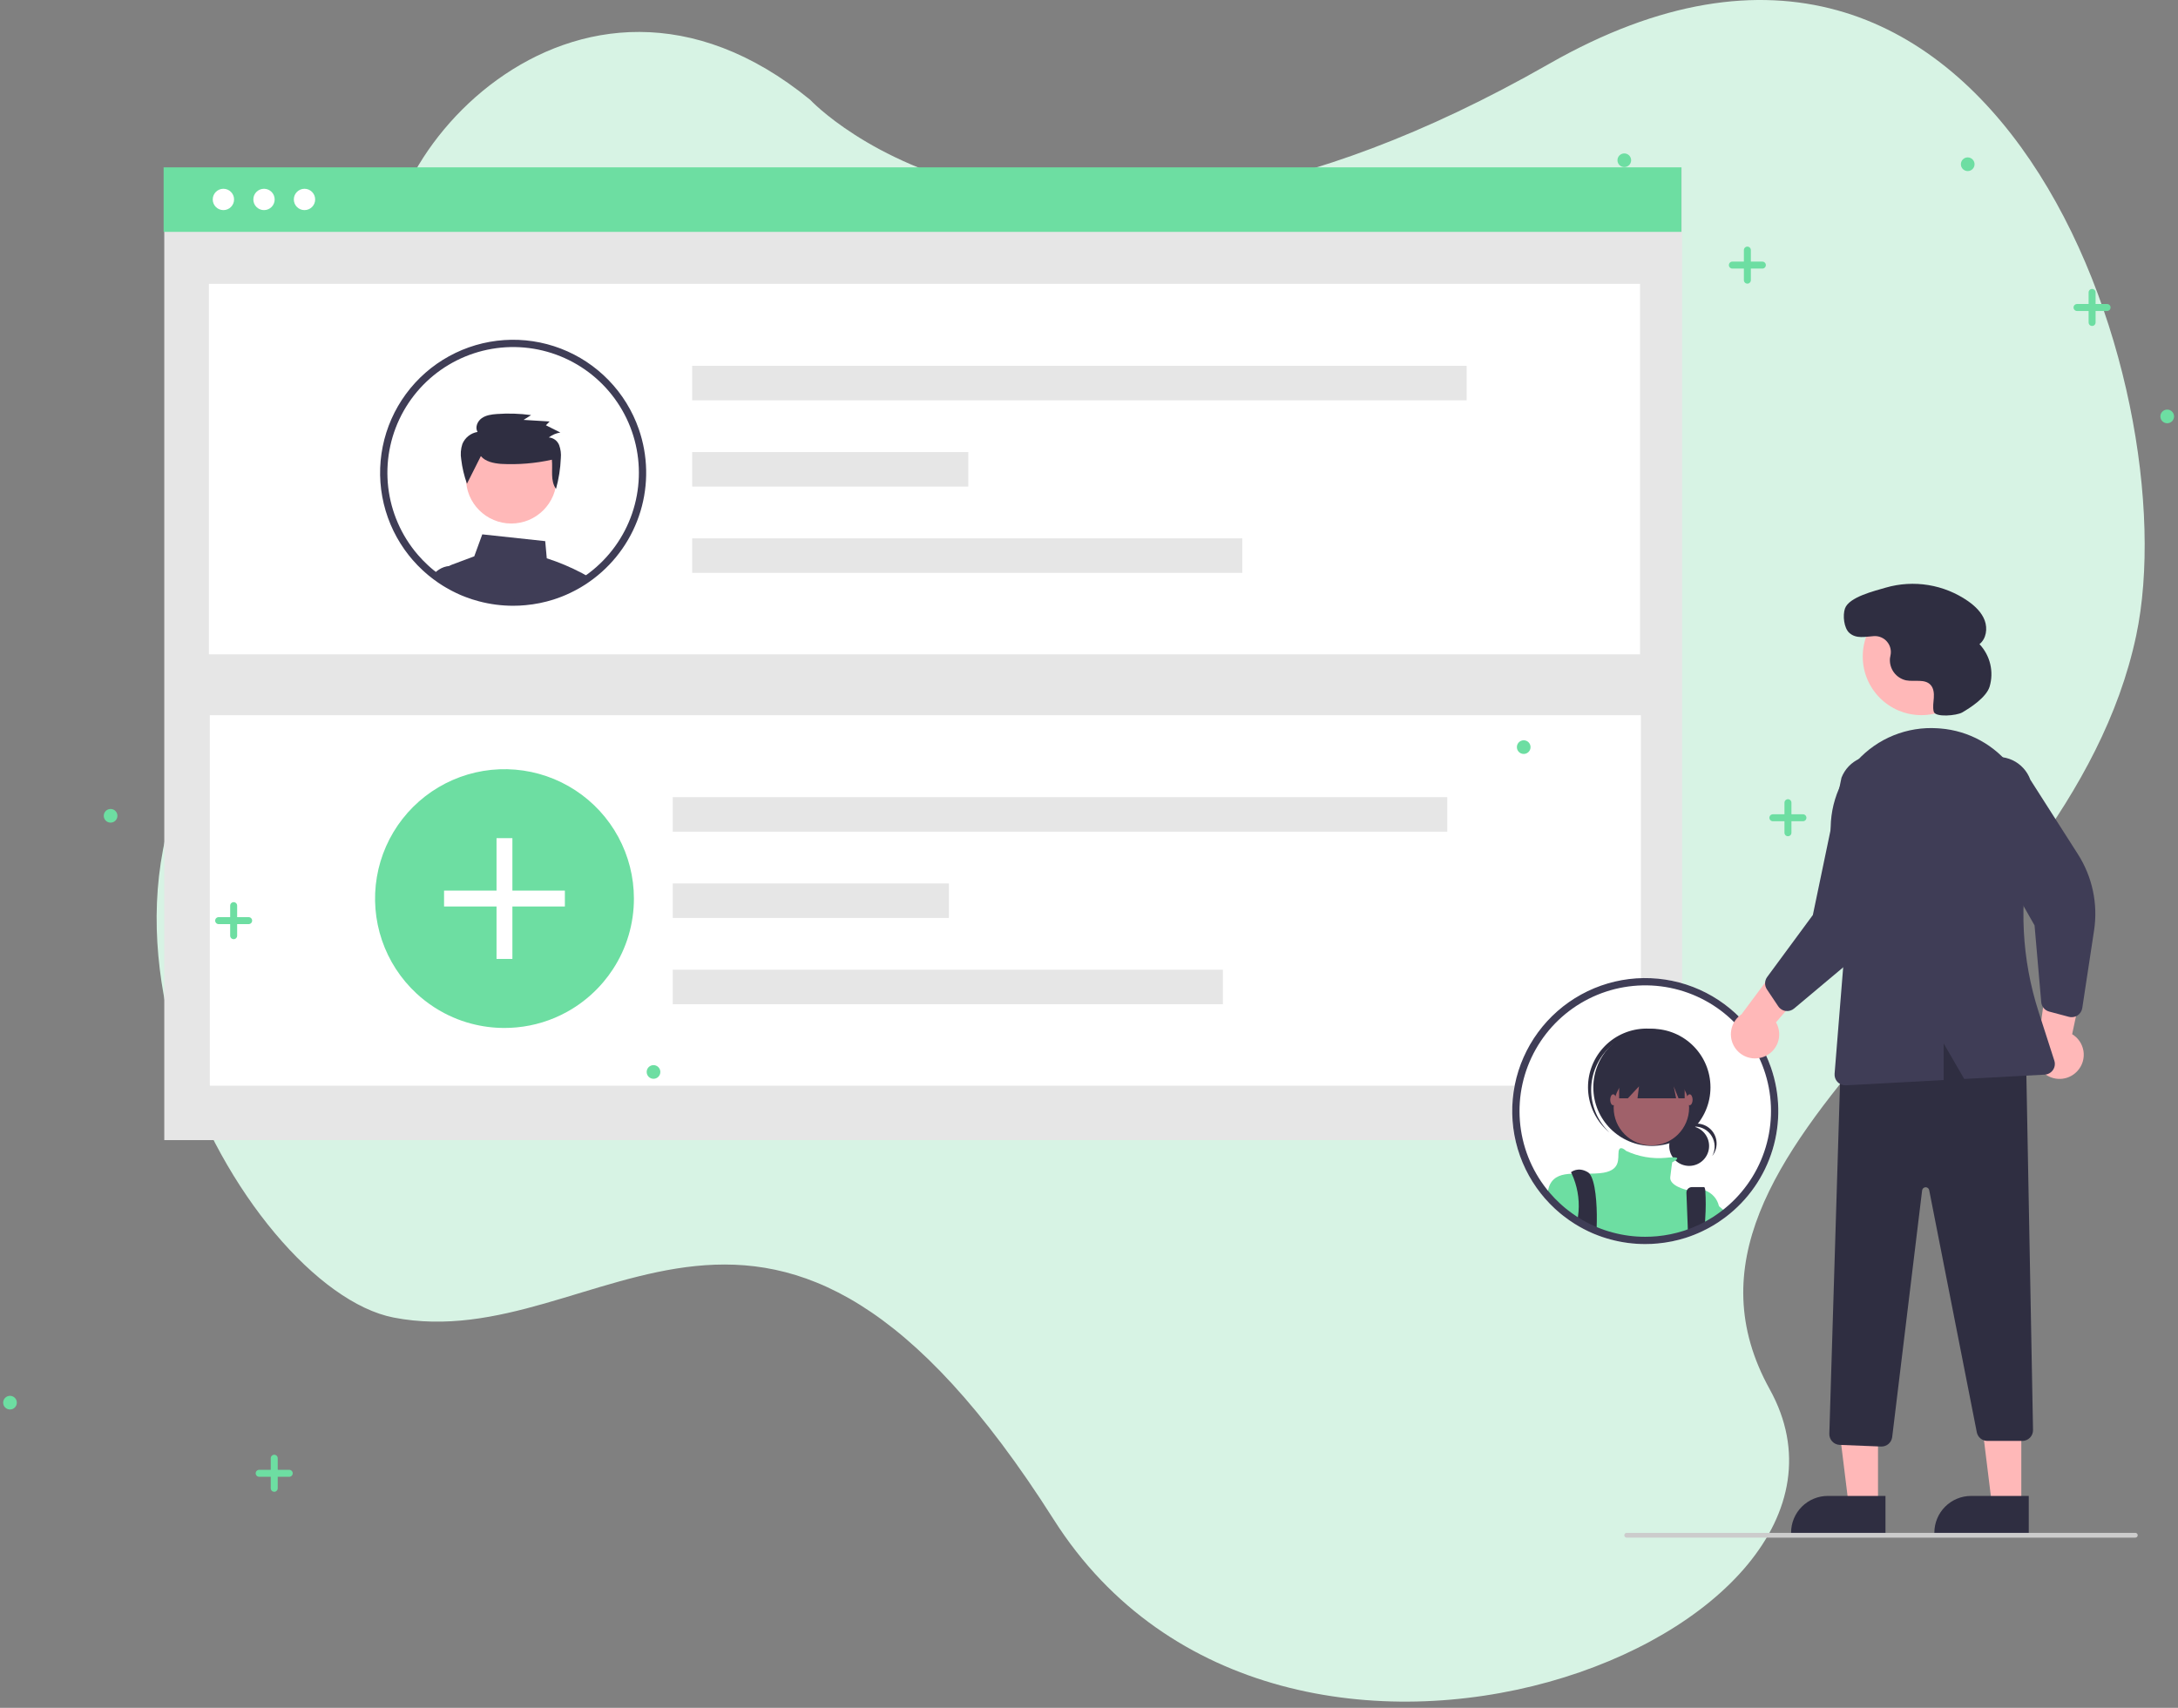 <svg width="306" height="240" viewBox="0 0 306 240" fill="none" xmlns="http://www.w3.org/2000/svg">
<rect x="0" y="0" width="306" height="240" fill="#808080" stroke="none"/>
<path d="M113.838 14.035C113.838 14.035 146.756 49.475 217.626 8.982C280.565 -26.98 307.531 54.335 300.125 89.321C290.531 134.641 229.413 160.502 248.639 195.236C267.864 229.971 180.12 264.073 148.039 213.537C108.131 150.671 84.689 190.877 55.296 185.155C34.201 181.049 1.753 123.394 39.082 92.464C70.494 66.437 59.329 53.597 55.186 41.648C49.211 24.414 80.707 -13.075 113.838 14.035Z" fill="#D7F3E4"/>
<g clip-path="url(#clip0_309_12253)">
<path d="M54.225 43.757C55.032 43.757 55.686 43.102 55.686 42.296C55.686 41.489 55.032 40.835 54.225 40.835C53.419 40.835 52.765 41.489 52.765 42.296C52.765 43.102 53.419 43.757 54.225 43.757Z" fill="white"/>
<path d="M59.769 43.757C60.576 43.757 61.23 43.102 61.23 42.296C61.23 41.489 60.576 40.835 59.769 40.835C58.962 40.835 58.308 41.489 58.308 42.296C58.308 43.102 58.962 43.757 59.769 43.757Z" fill="white"/>
<path d="M65.312 43.757C66.119 43.757 66.773 43.102 66.773 42.296C66.773 41.489 66.119 40.835 65.312 40.835C64.506 40.835 63.852 41.489 63.852 42.296C63.852 43.102 64.506 43.757 65.312 43.757Z" fill="white"/>
<path d="M236.175 45.728H50.676V46.76H236.175V45.728Z" fill="white"/>
<path d="M236.335 23.643H23.08V160.221H236.335V23.643Z" fill="#E6E6E6"/>
<path d="M236.242 23.52H22.986V32.58H236.242V23.52Z" fill="#6DDEA2"/>
<path d="M230.413 39.889H29.353V91.954H230.413V39.889Z" fill="white"/>
<path d="M230.537 100.509H29.477V152.574H230.537V100.509Z" fill="white"/>
<path d="M206.059 51.406H97.246V56.256H206.059V51.406Z" fill="#E6E6E6"/>
<path d="M136.043 63.529H97.246V68.379H136.043V63.529Z" fill="#E6E6E6"/>
<path d="M174.537 75.655H97.246V80.505H174.537V75.655Z" fill="#E6E6E6"/>
<path d="M89.062 126.275C89.068 129.806 88.04 133.261 86.106 136.215C85.7 136.838 85.256 137.434 84.775 138.001C83.648 139.336 82.336 140.502 80.878 141.464C80.481 141.727 80.073 141.973 79.655 142.202C77.475 143.408 75.07 144.149 72.59 144.378C72.026 144.433 71.453 144.459 70.875 144.459C69.291 144.461 67.713 144.255 66.182 143.846C65.315 143.618 64.466 143.323 63.644 142.964C63.223 142.783 62.813 142.585 62.411 142.372C61.446 141.865 60.529 141.271 59.672 140.598C59.273 140.287 58.889 139.96 58.519 139.616C56.304 137.564 54.635 134.992 53.662 132.133C52.69 129.275 52.445 126.219 52.949 123.242C53.453 120.264 54.691 117.46 56.55 115.08C58.41 112.701 60.832 110.823 63.6 109.614C66.367 108.405 69.391 107.905 72.4 108.158C75.409 108.41 78.308 109.408 80.835 111.062C83.361 112.715 85.436 114.972 86.873 117.628C88.309 120.284 89.062 123.256 89.062 126.275V126.275Z" fill="#6DDEA2"/>
<path d="M71.99 117.785H69.761V134.759H71.99V117.785Z" fill="white"/>
<path d="M79.363 125.158H62.389V127.388H79.363V125.158Z" fill="white"/>
<path d="M203.334 112.026H94.52V116.876H203.334V112.026Z" fill="#E6E6E6"/>
<path d="M133.317 124.15H94.52V129H133.317V124.15Z" fill="#E6E6E6"/>
<path d="M171.811 136.274H94.52V141.124H171.811V136.274Z" fill="#E6E6E6"/>
<path d="M37.092 29.527C37.919 29.527 38.59 28.856 38.59 28.028C38.59 27.2 37.919 26.529 37.092 26.529C36.264 26.529 35.593 27.2 35.593 28.028C35.593 28.856 36.264 29.527 37.092 29.527Z" fill="white"/>
<path d="M42.78 29.527C43.608 29.527 44.279 28.856 44.279 28.028C44.279 27.2 43.608 26.529 42.78 26.529C41.953 26.529 41.282 27.2 41.282 28.028C41.282 28.856 41.953 29.527 42.78 29.527Z" fill="white"/>
<path d="M31.387 29.527C32.215 29.527 32.886 28.856 32.886 28.028C32.886 27.2 32.215 26.529 31.387 26.529C30.56 26.529 29.889 27.2 29.889 28.028C29.889 28.856 30.56 29.527 31.387 29.527Z" fill="white"/>
<path d="M81.778 80.546C80.189 79.708 78.53 79.01 76.82 78.459L76.602 76.047L67.758 75.094L66.634 78.177L63.46 79.368C63.346 79.411 63.238 79.467 63.138 79.536H63.135C62.957 79.656 62.806 79.81 62.691 79.99C62.576 80.17 62.498 80.372 62.464 80.583C62.43 80.792 62.438 81.007 62.487 81.213L62.655 81.901C62.896 82.045 63.145 82.183 63.393 82.314L63.551 82.394C63.913 82.582 64.282 82.76 64.661 82.924C64.738 82.958 64.822 82.992 64.899 83.025C64.906 83.028 64.909 83.028 64.916 83.032C65.094 83.106 65.272 83.176 65.453 83.243C66.048 83.47 66.655 83.665 67.271 83.827C68.844 84.246 70.465 84.458 72.092 84.458C72.686 84.458 73.273 84.431 73.854 84.374C75.18 84.251 76.489 83.987 77.759 83.585C77.762 83.585 77.766 83.582 77.769 83.582C78.571 83.326 79.355 83.016 80.114 82.653C80.118 82.649 80.124 82.649 80.128 82.646C80.299 82.565 80.463 82.478 80.631 82.394L80.711 82.354C80.846 82.284 80.98 82.213 81.114 82.139C81.45 81.955 81.778 81.76 82.104 81.552C82.194 81.499 82.282 81.441 82.372 81.381C82.5 81.297 82.627 81.21 82.751 81.119C82.439 80.918 82.114 80.727 81.778 80.546Z" fill="#3F3D56"/>
<path d="M65.181 82.033L64.627 79.533H63.181C63.167 79.533 63.152 79.534 63.138 79.537H63.134C62.615 79.581 62.114 79.754 61.678 80.04C61.383 80.229 61.12 80.464 60.9 80.738C61.329 81.063 61.776 81.365 62.235 81.654L62.255 81.664C62.386 81.744 62.52 81.825 62.655 81.902C62.896 82.046 63.144 82.184 63.393 82.314L63.55 82.395C63.913 82.583 64.282 82.761 64.661 82.925C64.738 82.959 64.822 82.992 64.899 83.026C64.906 83.029 64.909 83.029 64.916 83.032C65.094 83.106 65.271 83.177 65.453 83.244L65.181 82.033Z" fill="#3F3D56"/>
<path d="M71.835 73.57C75.352 73.57 78.204 70.718 78.204 67.2C78.204 63.683 75.352 60.831 71.835 60.831C68.317 60.831 65.465 63.683 65.465 67.2C65.465 70.718 68.317 73.57 71.835 73.57Z" fill="#FFB8B8"/>
<path d="M67.558 64.098C68.218 64.879 69.334 65.099 70.363 65.189C72.769 65.322 75.183 65.125 77.536 64.603C77.682 66.016 77.284 67.54 78.117 68.703C78.507 67.295 78.734 65.848 78.793 64.388C78.855 63.762 78.773 63.13 78.554 62.541C78.436 62.245 78.239 61.989 77.983 61.8C77.727 61.611 77.423 61.498 77.106 61.473C77.581 61.113 78.136 60.876 78.724 60.782L76.702 59.765L77.221 59.232L73.56 59.008L74.62 58.334C73.024 58.115 71.409 58.064 69.803 58.182C69.057 58.237 68.276 58.342 67.672 58.774C67.067 59.207 66.718 60.066 67.093 60.701C66.624 60.778 66.181 60.974 65.808 61.27C65.435 61.566 65.144 61.952 64.962 62.392C64.732 63.091 64.676 63.836 64.8 64.562C64.938 65.727 65.209 66.872 65.607 67.975L67.558 64.098Z" fill="#2F2E41"/>
<path d="M89.745 60.294C88.851 57.727 87.408 55.385 85.516 53.433C83.625 51.481 81.33 49.964 78.793 48.99C76.255 48.016 73.535 47.606 70.823 47.791C68.111 47.976 65.472 48.75 63.089 50.06C60.707 51.369 58.639 53.182 57.03 55.373C55.42 57.564 54.308 60.08 53.771 62.744C53.234 65.409 53.284 68.159 53.919 70.802C54.554 73.446 55.757 75.919 57.446 78.049C57.614 78.26 57.788 78.472 57.966 78.676C57.979 78.69 57.989 78.703 58.003 78.717C58.44 79.221 58.905 79.7 59.395 80.153C59.523 80.27 59.657 80.391 59.791 80.505C60.046 80.733 60.308 80.951 60.58 81.159C60.687 81.243 60.791 81.327 60.902 81.407C61.331 81.733 61.777 82.035 62.237 82.323L62.257 82.333C62.388 82.414 62.522 82.494 62.656 82.572C62.898 82.716 63.146 82.853 63.394 82.984L63.552 83.065C63.914 83.253 64.284 83.43 64.663 83.595C64.74 83.628 64.824 83.662 64.901 83.695C64.907 83.699 64.911 83.699 64.918 83.702C65.095 83.776 65.273 83.846 65.454 83.913C66.049 84.141 66.656 84.336 67.273 84.497C68.846 84.916 70.466 85.129 72.094 85.128C72.688 85.128 73.275 85.101 73.855 85.044C75.181 84.922 76.491 84.657 77.761 84.256C77.764 84.256 77.767 84.252 77.771 84.252C78.573 83.997 79.356 83.686 80.116 83.323C80.119 83.32 80.126 83.32 80.129 83.316C80.3 83.236 80.465 83.149 80.632 83.065L80.713 83.024C80.847 82.954 80.981 82.883 81.116 82.81C81.451 82.625 81.78 82.431 82.105 82.223C82.196 82.169 82.283 82.112 82.374 82.052C82.501 81.968 82.629 81.88 82.753 81.79C82.917 81.676 83.082 81.558 83.243 81.438C83.293 81.401 83.347 81.364 83.397 81.323C86.54 78.938 88.847 75.618 89.988 71.84C91.128 68.062 91.043 64.021 89.745 60.294ZM82.78 80.508C82.669 80.595 82.555 80.679 82.441 80.757C82.33 80.84 82.219 80.921 82.105 80.995C82.008 81.065 81.911 81.132 81.81 81.196L81.78 81.216C81.706 81.266 81.632 81.313 81.558 81.36C81.28 81.535 80.998 81.703 80.713 81.864C80.683 81.88 80.653 81.897 80.622 81.914C80.495 81.984 80.367 82.052 80.24 82.119C80.223 82.129 80.203 82.135 80.186 82.145L80.166 82.156C80.005 82.239 79.841 82.32 79.676 82.397C79.042 82.703 78.388 82.967 77.72 83.189C77.633 83.219 77.546 83.249 77.459 83.276C76.257 83.658 75.017 83.91 73.761 84.028C73.211 84.078 72.654 84.105 72.094 84.105C70.554 84.108 69.021 83.907 67.534 83.508C66.772 83.308 66.024 83.055 65.297 82.749C65.26 82.733 65.219 82.719 65.183 82.702C65.142 82.686 65.105 82.672 65.069 82.655C65.028 82.639 64.991 82.622 64.951 82.602C64.636 82.464 64.324 82.313 64.018 82.156L63.871 82.078C63.498 81.884 63.133 81.676 62.777 81.454C62.673 81.391 62.566 81.323 62.465 81.253C62.438 81.236 62.415 81.219 62.388 81.203C62.15 81.045 61.911 80.881 61.68 80.71C61.522 80.592 61.365 80.475 61.21 80.354C60.952 80.159 60.703 79.951 60.462 79.737C60.335 79.629 60.21 79.512 60.09 79.401C59.614 78.962 59.164 78.496 58.741 78.005C58.6 77.844 58.462 77.683 58.332 77.516C58.302 77.482 58.274 77.448 58.248 77.412C56.068 74.661 54.757 71.323 54.481 67.824C54.206 64.325 54.979 60.824 56.702 57.766C58.425 54.708 61.02 52.233 64.155 50.656C67.291 49.078 70.825 48.471 74.307 48.91C77.789 49.35 81.061 50.817 83.706 53.124C86.352 55.431 88.25 58.473 89.159 61.863C90.068 65.253 89.946 68.837 88.81 72.157C87.674 75.478 85.575 78.385 82.78 80.508Z" fill="#3F3D56"/>
<path d="M248.803 149.995C247.909 147.428 246.466 145.087 244.575 143.134C242.683 141.182 240.388 139.666 237.851 138.691C235.313 137.717 232.593 137.308 229.881 137.492C227.169 137.677 224.53 138.451 222.147 139.761C219.765 141.07 217.697 142.884 216.088 145.074C214.479 147.265 213.366 149.781 212.829 152.446C212.292 155.11 212.342 157.86 212.977 160.504C213.612 163.147 214.815 165.62 216.504 167.75C216.672 167.961 216.846 168.173 217.024 168.377C217.037 168.391 217.047 168.404 217.061 168.418C217.498 168.922 217.963 169.401 218.453 169.854C218.581 169.971 218.715 170.092 218.849 170.206C219.104 170.434 219.366 170.652 219.637 170.86C220.168 171.278 220.721 171.667 221.295 172.024L221.315 172.034C221.687 172.266 222.066 172.481 222.452 172.685L222.61 172.766C222.972 172.954 223.341 173.132 223.721 173.296C223.798 173.33 223.882 173.363 223.959 173.397C223.965 173.4 223.969 173.4 223.976 173.403C224.742 173.722 225.529 173.988 226.331 174.198C227.904 174.618 229.524 174.83 231.152 174.829C231.746 174.829 232.333 174.802 232.913 174.745C234.239 174.623 235.549 174.359 236.819 173.957C236.822 173.957 236.825 173.954 236.829 173.954C237.631 173.698 238.414 173.388 239.174 173.024C239.177 173.021 239.184 173.021 239.187 173.017C239.358 172.937 239.523 172.85 239.69 172.766L239.771 172.726C239.905 172.655 240.039 172.585 240.174 172.511C240.509 172.326 240.838 172.132 241.163 171.924C241.254 171.87 241.341 171.813 241.432 171.753C241.727 171.558 242.019 171.35 242.301 171.139C242.351 171.102 242.405 171.065 242.455 171.025C245.598 168.639 247.905 165.319 249.045 161.541C250.186 157.764 250.101 153.722 248.803 149.995Z" fill="white"/>
<path d="M237.32 163.844C238.867 163.844 240.121 162.59 240.121 161.043C240.121 159.496 238.867 158.242 237.32 158.242C235.773 158.242 234.519 159.496 234.519 161.043C234.519 162.59 235.773 163.844 237.32 163.844Z" fill="#2F2E41"/>
<path d="M238.099 158.318C238.584 158.318 239.061 158.444 239.482 158.683C239.904 158.923 240.256 159.267 240.505 159.684C240.753 160.1 240.889 160.574 240.9 161.058C240.911 161.543 240.795 162.022 240.565 162.449C240.808 162.145 240.985 161.794 241.085 161.418C241.184 161.042 241.204 160.649 241.144 160.265C241.083 159.881 240.944 159.514 240.733 159.187C240.523 158.859 240.247 158.58 239.922 158.365C239.598 158.15 239.232 158.006 238.849 157.94C238.466 157.875 238.073 157.89 237.696 157.985C237.318 158.079 236.965 158.252 236.658 158.49C236.351 158.729 236.097 159.029 235.913 159.372C236.174 159.043 236.507 158.777 236.886 158.595C237.264 158.413 237.679 158.318 238.1 158.318H238.099Z" fill="#2F2E41"/>
<path d="M232.086 161.035C236.63 161.035 240.314 157.351 240.314 152.807C240.314 148.262 236.63 144.578 232.086 144.578C227.541 144.578 223.857 148.262 223.857 152.807C223.857 157.351 227.541 161.035 232.086 161.035Z" fill="#2F2E41"/>
<path d="M225.628 147.702C227.046 146.107 229.028 145.126 231.155 144.965C233.283 144.804 235.39 145.476 237.032 146.839C236.964 146.775 236.897 146.711 236.828 146.649C235.202 145.192 233.065 144.442 230.886 144.561C228.707 144.681 226.665 145.661 225.209 147.287C223.752 148.912 223.002 151.05 223.121 153.229C223.241 155.408 224.221 157.45 225.847 158.906C225.863 158.92 225.878 158.934 225.894 158.948C225.964 159.01 226.035 159.069 226.107 159.128C224.561 157.657 223.647 155.644 223.558 153.512C223.468 151.38 224.21 149.297 225.628 147.702Z" fill="#2F2E41"/>
<path d="M232.013 160.966C234.94 160.966 237.313 158.594 237.313 155.667C237.313 152.74 234.94 150.367 232.013 150.367C229.086 150.367 226.713 152.74 226.713 155.667C226.713 158.594 229.086 160.966 232.013 160.966Z" fill="#A0616A"/>
<path d="M241.498 169.475V171.253C241.173 171.461 240.844 171.656 240.508 171.84C240.374 171.914 240.24 171.984 240.106 172.055L240.025 172.095C239.857 172.179 239.693 172.266 239.522 172.347C239.519 172.35 239.512 172.35 239.508 172.353C238.749 172.717 237.965 173.027 237.163 173.283C237.16 173.283 237.157 173.286 237.153 173.286C235.883 173.688 234.574 173.952 233.248 174.075C232.668 174.132 232.08 174.158 231.487 174.158C229.859 174.159 228.238 173.947 226.666 173.528C225.863 173.317 225.076 173.051 224.31 172.733C224.304 172.729 224.3 172.729 224.293 172.726C224.216 172.692 224.132 172.659 224.055 172.625C223.676 172.461 223.307 172.283 222.945 172.095L222.787 172.015C222.401 171.81 222.022 171.595 221.65 171.364L221.63 171.354C221.056 170.996 220.503 170.608 219.972 170.189C219.7 169.981 219.439 169.763 219.184 169.535C219.05 169.421 218.915 169.3 218.788 169.183C218.298 168.73 217.833 168.251 217.396 167.747C217.454 167.398 217.539 167.053 217.651 166.717L217.654 166.714C217.674 166.656 217.697 166.6 217.724 166.546C217.743 166.498 217.764 166.451 217.788 166.405C218.389 165.281 219.476 165.003 220.824 164.942C221.586 164.909 222.428 164.946 223.317 164.935C223.787 164.932 224.273 164.915 224.76 164.872C227.83 164.593 227.273 162.782 227.41 161.805C227.548 160.859 228.4 161.678 228.457 161.731L228.46 161.735C230.198 162.548 232.12 162.885 234.03 162.711C234.359 162.671 234.687 162.647 235.016 162.637C235.882 162.627 235.694 162.876 235.395 163.08C235.25 163.176 235.099 163.261 234.942 163.335C234.942 163.335 234.805 164.174 234.664 165.429C234.53 166.63 236.831 167.193 237.022 167.237C237.026 167.24 237.031 167.241 237.036 167.24C237.876 167.022 238.761 167.046 239.589 167.307H239.592C240.065 167.481 240.487 167.771 240.82 168.149C241.153 168.528 241.386 168.983 241.498 169.475Z" fill="#6DDEA2"/>
<path d="M224.345 171.632C224.345 171.88 224.338 172.118 224.328 172.343C224.325 172.477 224.318 172.608 224.311 172.732C224.305 172.729 224.301 172.729 224.295 172.726C224.217 172.692 224.134 172.659 224.056 172.625C223.677 172.461 223.308 172.283 222.946 172.095L222.788 172.014C222.402 171.81 222.023 171.595 221.651 171.364C221.661 171.246 221.678 171.129 221.694 171.011C221.731 170.753 221.762 170.491 221.782 170.233C221.914 168.418 221.585 166.599 220.826 164.945V164.942C220.758 164.808 220.718 164.734 220.718 164.734C220.718 164.734 221.694 163.895 223.087 164.734C223.176 164.786 223.254 164.855 223.318 164.935C224.157 165.925 224.385 169.253 224.345 171.632Z" fill="#2F2E41"/>
<path d="M239.58 171.176C239.566 171.551 239.546 171.944 239.523 172.343V172.347C239.519 172.35 239.512 172.35 239.509 172.353C238.75 172.717 237.966 173.027 237.164 173.283C237.161 173.283 237.157 173.286 237.154 173.286L237.117 172.343L237.114 172.219L236.936 167.629C236.931 167.526 236.947 167.422 236.984 167.324C237.02 167.227 237.076 167.138 237.148 167.063C237.22 166.987 237.306 166.928 237.402 166.887C237.497 166.846 237.6 166.824 237.704 166.824H239.405C239.489 166.824 239.549 166.995 239.59 167.304V167.307C239.672 168.596 239.669 169.888 239.58 171.176Z" fill="#2F2E41"/>
<path d="M227.483 149.042V154.343H228.71L230.272 152.669L230.063 154.343H235.488L235.152 152.669L235.823 154.343H236.688V149.042H227.483Z" fill="#2F2E41"/>
<path d="M226.645 155.318C226.876 155.318 227.064 154.975 227.064 154.551C227.064 154.128 226.876 153.784 226.645 153.784C226.414 153.784 226.227 154.128 226.227 154.551C226.227 154.975 226.414 155.318 226.645 155.318Z" fill="#A0616A"/>
<path d="M237.386 155.318C237.617 155.318 237.804 154.975 237.804 154.551C237.804 154.128 237.617 153.784 237.386 153.784C237.155 153.784 236.967 154.128 236.967 154.551C236.967 154.975 237.155 155.318 237.386 155.318Z" fill="#A0616A"/>
<path d="M242.638 170.469C242.356 170.68 242.064 170.888 241.769 171.083C241.678 171.143 241.591 171.2 241.501 171.254C241.175 171.462 240.846 171.656 240.511 171.841C240.377 171.915 240.243 171.985 240.108 172.056V168.358C240.108 168.358 240.645 168.788 241.501 169.502C241.608 169.593 241.719 169.687 241.836 169.788C242.084 169.996 242.353 170.224 242.638 170.469Z" fill="#6DDEA2"/>
<path d="M248.803 149.995C247.909 147.428 246.466 145.087 244.575 143.134C242.683 141.182 240.388 139.666 237.851 138.691C235.313 137.717 232.593 137.308 229.881 137.492C227.169 137.677 224.53 138.451 222.147 139.761C219.765 141.07 217.697 142.884 216.088 145.074C214.479 147.265 213.366 149.781 212.829 152.446C212.292 155.11 212.342 157.86 212.977 160.504C213.612 163.147 214.815 165.62 216.504 167.75C216.672 167.961 216.846 168.173 217.024 168.377C217.037 168.391 217.047 168.404 217.061 168.418C217.498 168.922 217.963 169.401 218.453 169.854C218.581 169.971 218.715 170.092 218.849 170.206C219.104 170.434 219.366 170.652 219.637 170.86C220.168 171.278 220.721 171.667 221.295 172.024L221.315 172.034C221.687 172.266 222.066 172.481 222.452 172.685L222.61 172.766C222.972 172.954 223.341 173.132 223.721 173.296C223.798 173.33 223.882 173.363 223.959 173.397C223.965 173.4 223.969 173.4 223.976 173.403C224.742 173.722 225.529 173.988 226.331 174.198C227.904 174.618 229.524 174.83 231.152 174.829C231.746 174.829 232.333 174.802 232.913 174.745C234.239 174.623 235.549 174.359 236.819 173.957C236.822 173.957 236.825 173.954 236.829 173.954C237.631 173.698 238.414 173.388 239.174 173.024C239.177 173.021 239.184 173.021 239.187 173.017C239.358 172.937 239.523 172.85 239.69 172.766L239.771 172.726C239.905 172.655 240.039 172.585 240.174 172.511C240.509 172.326 240.838 172.132 241.163 171.924C241.254 171.87 241.341 171.813 241.432 171.753C241.727 171.558 242.019 171.35 242.301 171.139C242.351 171.102 242.405 171.065 242.455 171.025C245.598 168.639 247.905 165.319 249.045 161.541C250.186 157.764 250.101 153.722 248.803 149.995ZM241.838 170.209C241.727 170.297 241.613 170.38 241.499 170.458C241.388 170.541 241.277 170.622 241.163 170.696C241.066 170.766 240.969 170.833 240.868 170.897C240.784 170.954 240.7 171.008 240.616 171.062C240.338 171.236 240.056 171.404 239.771 171.565C239.741 171.582 239.711 171.598 239.68 171.615C239.553 171.686 239.425 171.753 239.298 171.82C239.281 171.83 239.261 171.837 239.244 171.847L239.224 171.857C239.063 171.941 238.899 172.021 238.734 172.098C238.1 172.404 237.446 172.668 236.778 172.89C236.691 172.92 236.604 172.95 236.517 172.977C235.315 173.359 234.075 173.611 232.819 173.729C232.269 173.779 231.712 173.806 231.152 173.806C229.612 173.809 228.079 173.608 226.592 173.209C225.829 173.01 225.082 172.756 224.355 172.45C224.277 172.42 224.2 172.387 224.126 172.357C224.086 172.34 224.049 172.323 224.009 172.303C223.694 172.165 223.382 172.014 223.076 171.857L222.929 171.779C222.556 171.585 222.191 171.377 221.835 171.155C221.704 171.075 221.573 170.991 221.446 170.904C221.043 170.639 220.651 170.354 220.268 170.055C220.01 169.86 219.762 169.652 219.52 169.438C219.393 169.33 219.268 169.213 219.148 169.102C218.672 168.663 218.222 168.197 217.799 167.706C217.658 167.545 217.52 167.384 217.39 167.217C217.36 167.183 217.332 167.149 217.306 167.113C215.126 164.362 213.815 161.024 213.539 157.525C213.264 154.026 214.037 150.525 215.76 147.467C217.483 144.409 220.078 141.934 223.213 140.357C226.349 138.78 229.883 138.172 233.365 138.612C236.847 139.051 240.119 140.518 242.764 142.825C245.409 145.132 247.308 148.174 248.217 151.564C249.126 154.954 249.004 158.538 247.868 161.859C246.732 165.179 244.633 168.087 241.838 170.209Z" fill="#3F3D56"/>
<path d="M247.749 148.53C248.213 148.362 248.634 148.094 248.983 147.746C249.332 147.397 249.601 146.976 249.77 146.513C249.938 146.05 250.003 145.555 249.96 145.063C249.917 144.572 249.767 144.096 249.52 143.669L257.357 134.596L251.179 133.792L244.684 142.531C243.994 142.994 243.498 143.693 243.289 144.497C243.081 145.301 243.174 146.153 243.552 146.892C243.93 147.632 244.566 148.207 245.34 148.509C246.113 148.811 246.971 148.818 247.749 148.53Z" fill="#FFB8B8"/>
<path d="M291.923 150.448C292.248 150.077 292.488 149.639 292.626 149.166C292.763 148.692 292.795 148.194 292.72 147.707C292.644 147.219 292.463 146.755 292.188 146.345C291.913 145.935 291.552 145.591 291.13 145.336L293.621 133.608L287.821 135.883L286.345 146.671C285.963 147.408 285.866 148.26 286.071 149.065C286.275 149.87 286.768 150.571 287.456 151.037C288.143 151.502 288.978 151.7 289.801 151.591C290.624 151.483 291.379 151.076 291.923 150.448Z" fill="#FFB8B8"/>
<path d="M263.854 211.568L259.74 211.567L257.784 195.702L263.854 195.702L263.854 211.568Z" fill="#FFB8B8"/>
<path d="M264.902 215.553L251.64 215.553V215.385C251.64 214.707 251.773 214.036 252.033 213.409C252.292 212.783 252.672 212.214 253.152 211.735C253.631 211.255 254.2 210.875 254.826 210.616C255.453 210.356 256.124 210.223 256.802 210.223L264.902 210.223L264.902 215.553Z" fill="#2F2E41"/>
<path d="M283.985 211.568L279.872 211.567L277.915 195.702L283.986 195.702L283.985 211.568Z" fill="#FFB8B8"/>
<path d="M285.033 215.553L271.771 215.553V215.385C271.77 214.707 271.904 214.036 272.163 213.409C272.423 212.783 272.803 212.214 273.282 211.735C273.762 211.255 274.331 210.875 274.957 210.616C275.584 210.356 276.255 210.223 276.933 210.223L285.033 210.223L285.033 215.553Z" fill="#2F2E41"/>
<path d="M264.284 203.282L258.462 203.049C258.065 203.032 257.69 202.86 257.419 202.569C257.148 202.278 257.002 201.892 257.013 201.495L258.654 147.687L258.761 147.649C268.966 143.957 277.407 144.236 284.57 148.501L284.65 148.549L285.632 200.955C285.636 201.155 285.6 201.355 285.526 201.541C285.452 201.728 285.341 201.898 285.201 202.041C285.06 202.184 284.892 202.298 284.707 202.375C284.522 202.453 284.324 202.493 284.123 202.493H279.213C278.863 202.492 278.525 202.371 278.255 202.149C277.985 201.926 277.8 201.618 277.732 201.275L271.043 167.252C271.02 167.134 270.956 167.029 270.862 166.954C270.768 166.88 270.651 166.841 270.531 166.846C270.411 166.85 270.297 166.897 270.209 166.978C270.121 167.059 270.064 167.169 270.05 167.288L265.844 201.956C265.797 202.321 265.62 202.658 265.344 202.902C265.068 203.146 264.713 203.282 264.344 203.283C264.324 203.283 264.304 203.283 264.284 203.282Z" fill="#2F2E41"/>
<path d="M269.948 100.499C274.499 100.499 278.189 96.81 278.189 92.259C278.189 87.708 274.499 84.019 269.948 84.019C265.397 84.019 261.708 87.708 261.708 92.259C261.708 96.81 265.397 100.499 269.948 100.499Z" fill="#FFB8B8"/>
<path d="M250.534 141.98C250.248 141.867 250.004 141.67 249.833 141.415L248.241 139.032C248.069 138.774 247.981 138.469 247.988 138.159C247.995 137.848 248.097 137.548 248.281 137.298L254.699 128.585L258.721 109.29C258.952 108.695 259.298 108.15 259.74 107.689C260.182 107.227 260.711 106.857 261.296 106.599C261.88 106.342 262.51 106.202 263.149 106.189C263.788 106.175 264.424 106.287 265.019 106.519C265.615 106.751 266.159 107.098 266.62 107.54C267.081 107.982 267.451 108.511 267.708 109.096C267.965 109.681 268.104 110.311 268.117 110.95C268.13 111.589 268.017 112.225 267.785 112.82L265.884 125.1C265.308 128.827 263.398 132.218 260.508 134.642L252.059 141.732C251.896 141.869 251.707 141.969 251.503 142.027C251.299 142.086 251.085 142.1 250.875 142.07C250.758 142.054 250.644 142.024 250.534 141.98Z" fill="#3F3D56"/>
<path d="M291.57 142.855C291.281 142.959 290.967 142.972 290.67 142.894L287.901 142.157C287.601 142.077 287.333 141.906 287.134 141.669C286.934 141.431 286.812 141.138 286.785 140.829L285.847 130.048L276.116 112.908C275.896 112.308 275.797 111.67 275.823 111.032C275.849 110.393 276.002 109.766 276.271 109.186C276.539 108.606 276.92 108.085 277.391 107.652C277.861 107.22 278.412 106.884 279.013 106.665C279.613 106.445 280.251 106.346 280.889 106.374C281.528 106.401 282.155 106.553 282.734 106.823C283.314 107.093 283.834 107.474 284.266 107.945C284.699 108.416 285.034 108.968 285.252 109.568L291.939 120.041C293.969 123.22 294.776 127.028 294.208 130.756L292.551 141.661C292.519 141.871 292.443 142.072 292.328 142.25C292.214 142.429 292.063 142.581 291.886 142.697C291.787 142.762 291.681 142.815 291.57 142.855Z" fill="#3F3D56"/>
<path d="M260.934 106.893C262.349 105.34 264.095 104.126 266.042 103.338C267.99 102.551 270.089 102.211 272.186 102.343C272.323 102.352 272.461 102.361 272.597 102.372C274.584 102.529 276.515 103.109 278.26 104.072C280.005 105.035 281.524 106.36 282.716 107.957C283.928 109.577 284.78 111.437 285.215 113.412C285.651 115.388 285.659 117.433 285.241 119.413C283.643 126.976 284.047 134.826 286.414 142.185L288.624 149.049C288.695 149.269 288.715 149.502 288.681 149.731C288.648 149.96 288.562 150.178 288.431 150.368C288.3 150.558 288.127 150.716 287.925 150.829C287.724 150.942 287.499 151.007 287.268 151.019L275.967 151.627L273.075 146.631V151.782L259.339 152.521C259.312 152.522 259.284 152.523 259.257 152.523C259.049 152.523 258.843 152.48 258.652 152.396C258.461 152.312 258.289 152.19 258.148 152.037C258.007 151.884 257.899 151.703 257.831 151.506C257.763 151.309 257.736 151.1 257.753 150.892L259.306 131.64L257.358 118.565C257.043 116.476 257.201 114.343 257.819 112.322C258.438 110.302 259.503 108.447 260.934 106.893Z" fill="#3F3D56"/>
<path d="M275.674 100.125C274.911 100.564 271.895 100.856 271.68 100.002L271.676 99.983C271.526 99.358 271.65 98.705 271.693 98.063C271.736 97.421 271.673 96.717 271.236 96.245C270.422 95.365 268.973 95.832 267.795 95.609C267.105 95.455 266.494 95.055 266.078 94.484C265.662 93.912 265.468 93.209 265.533 92.505C265.55 92.371 265.576 92.238 265.606 92.105C265.68 91.766 265.674 91.416 265.589 91.081C265.505 90.745 265.343 90.434 265.118 90.171C264.893 89.908 264.61 89.701 264.291 89.566C263.973 89.431 263.627 89.372 263.282 89.393C262.092 89.461 260.807 89.822 259.822 88.94C259.06 88.258 258.874 86.484 259.209 85.518C259.771 83.894 263.374 83.045 264.947 82.578C266.892 82.016 268.938 81.894 270.936 82.222C272.934 82.55 274.834 83.319 276.498 84.473C277.492 85.173 278.419 86.053 278.843 87.192C279.266 88.332 279.062 89.769 278.107 90.521C278.847 91.305 279.368 92.269 279.618 93.318C279.868 94.366 279.839 95.462 279.532 96.495C279.06 98.015 276.809 99.472 275.674 100.125Z" fill="#2F2E41"/>
<path d="M300.004 216.083H228.542C228.453 216.083 228.368 216.048 228.305 215.985C228.242 215.922 228.207 215.837 228.207 215.748C228.207 215.659 228.242 215.573 228.305 215.51C228.368 215.447 228.453 215.412 228.542 215.412H300.004C300.093 215.412 300.178 215.447 300.241 215.51C300.304 215.573 300.339 215.659 300.339 215.748C300.339 215.837 300.304 215.922 300.241 215.985C300.178 216.048 300.093 216.083 300.004 216.083Z" fill="#CCCCCC"/>
</g>
<path d="M276.456 24.041C276.986 24.041 277.416 23.611 277.416 23.081C277.416 22.55 276.986 22.12 276.456 22.12C275.926 22.12 275.496 22.55 275.496 23.081C275.496 23.611 275.926 24.041 276.456 24.041Z" fill="#6DDEA2"/>
<path d="M214.076 105.953C214.606 105.953 215.036 105.523 215.036 104.993C215.036 104.462 214.606 104.032 214.076 104.032C213.545 104.032 213.115 104.462 213.115 104.993C213.115 105.523 213.545 105.953 214.076 105.953Z" fill="#6DDEA2"/>
<path d="M228.208 23.482C228.738 23.482 229.168 23.052 229.168 22.522C229.168 21.991 228.738 21.561 228.208 21.561C227.678 21.561 227.248 21.991 227.248 22.522C227.248 23.052 227.678 23.482 228.208 23.482Z" fill="#6DDEA2"/>
<path d="M304.485 59.48C305.015 59.48 305.445 59.05 305.445 58.519C305.445 57.989 305.015 57.559 304.485 57.559C303.954 57.559 303.524 57.989 303.524 58.519C303.524 59.05 303.954 59.48 304.485 59.48Z" fill="#6DDEA2"/>
<path d="M251.199 112.803V117.027" stroke="#6DDEA2" stroke-width="0.98" stroke-linecap="round" stroke-linejoin="round"/>
<path d="M249.082 114.92H253.306" stroke="#6DDEA2" stroke-width="0.98" stroke-linecap="round" stroke-linejoin="round"/>
<path d="M293.931 41.094V45.318" stroke="#6DDEA2" stroke-width="0.98" stroke-linecap="round" stroke-linejoin="round"/>
<path d="M291.814 43.211H296.038" stroke="#6DDEA2" stroke-width="0.98" stroke-linecap="round" stroke-linejoin="round"/>
<path d="M245.498 35.145V39.37" stroke="#6DDEA2" stroke-width="0.98" stroke-linecap="round" stroke-linejoin="round"/>
<path d="M243.39 37.253H247.604" stroke="#6DDEA2" stroke-width="0.98" stroke-linecap="round" stroke-linejoin="round"/>
<path d="M63.786 116.164C64.317 116.164 64.747 115.734 64.747 115.204C64.747 114.673 64.317 114.243 63.786 114.243C63.256 114.243 62.826 114.673 62.826 115.204C62.826 115.734 63.256 116.164 63.786 116.164Z" fill="#6DDEA2"/>
<path d="M1.406 198.077C1.936 198.077 2.366 197.647 2.366 197.117C2.366 196.586 1.936 196.156 1.406 196.156C0.875 196.156 0.445 196.586 0.445 197.117C0.445 197.647 0.875 198.077 1.406 198.077Z" fill="#6DDEA2"/>
<path d="M15.538 115.605C16.069 115.605 16.498 115.175 16.498 114.645C16.498 114.115 16.069 113.685 15.538 113.685C15.008 113.685 14.578 114.115 14.578 114.645C14.578 115.175 15.008 115.605 15.538 115.605Z" fill="#6DDEA2"/>
<path d="M91.815 151.604C92.345 151.604 92.775 151.174 92.775 150.643C92.775 150.113 92.345 149.683 91.815 149.683C91.284 149.683 90.855 150.113 90.855 150.643C90.855 151.174 91.284 151.604 91.815 151.604Z" fill="#6DDEA2"/>
<path d="M38.529 204.927V209.151" stroke="#6DDEA2" stroke-width="0.98" stroke-linecap="round" stroke-linejoin="round"/>
<path d="M36.412 207.044H40.636" stroke="#6DDEA2" stroke-width="0.98" stroke-linecap="round" stroke-linejoin="round"/>
<path d="M81.261 133.217V137.441" stroke="#6DDEA2" stroke-width="0.98" stroke-linecap="round" stroke-linejoin="round"/>
<path d="M79.144 135.334H83.368" stroke="#6DDEA2" stroke-width="0.98" stroke-linecap="round" stroke-linejoin="round"/>
<path d="M32.828 127.269V131.493" stroke="#6DDEA2" stroke-width="0.98" stroke-linecap="round" stroke-linejoin="round"/>
<path d="M30.72 129.376H34.934" stroke="#6DDEA2" stroke-width="0.98" stroke-linecap="round" stroke-linejoin="round"/>
<defs>
<clipPath id="clip0_309_12253">
<rect width="277.353" height="192.562" fill="white" transform="translate(22.987 23.52)"/>
</clipPath>
</defs>
</svg>
